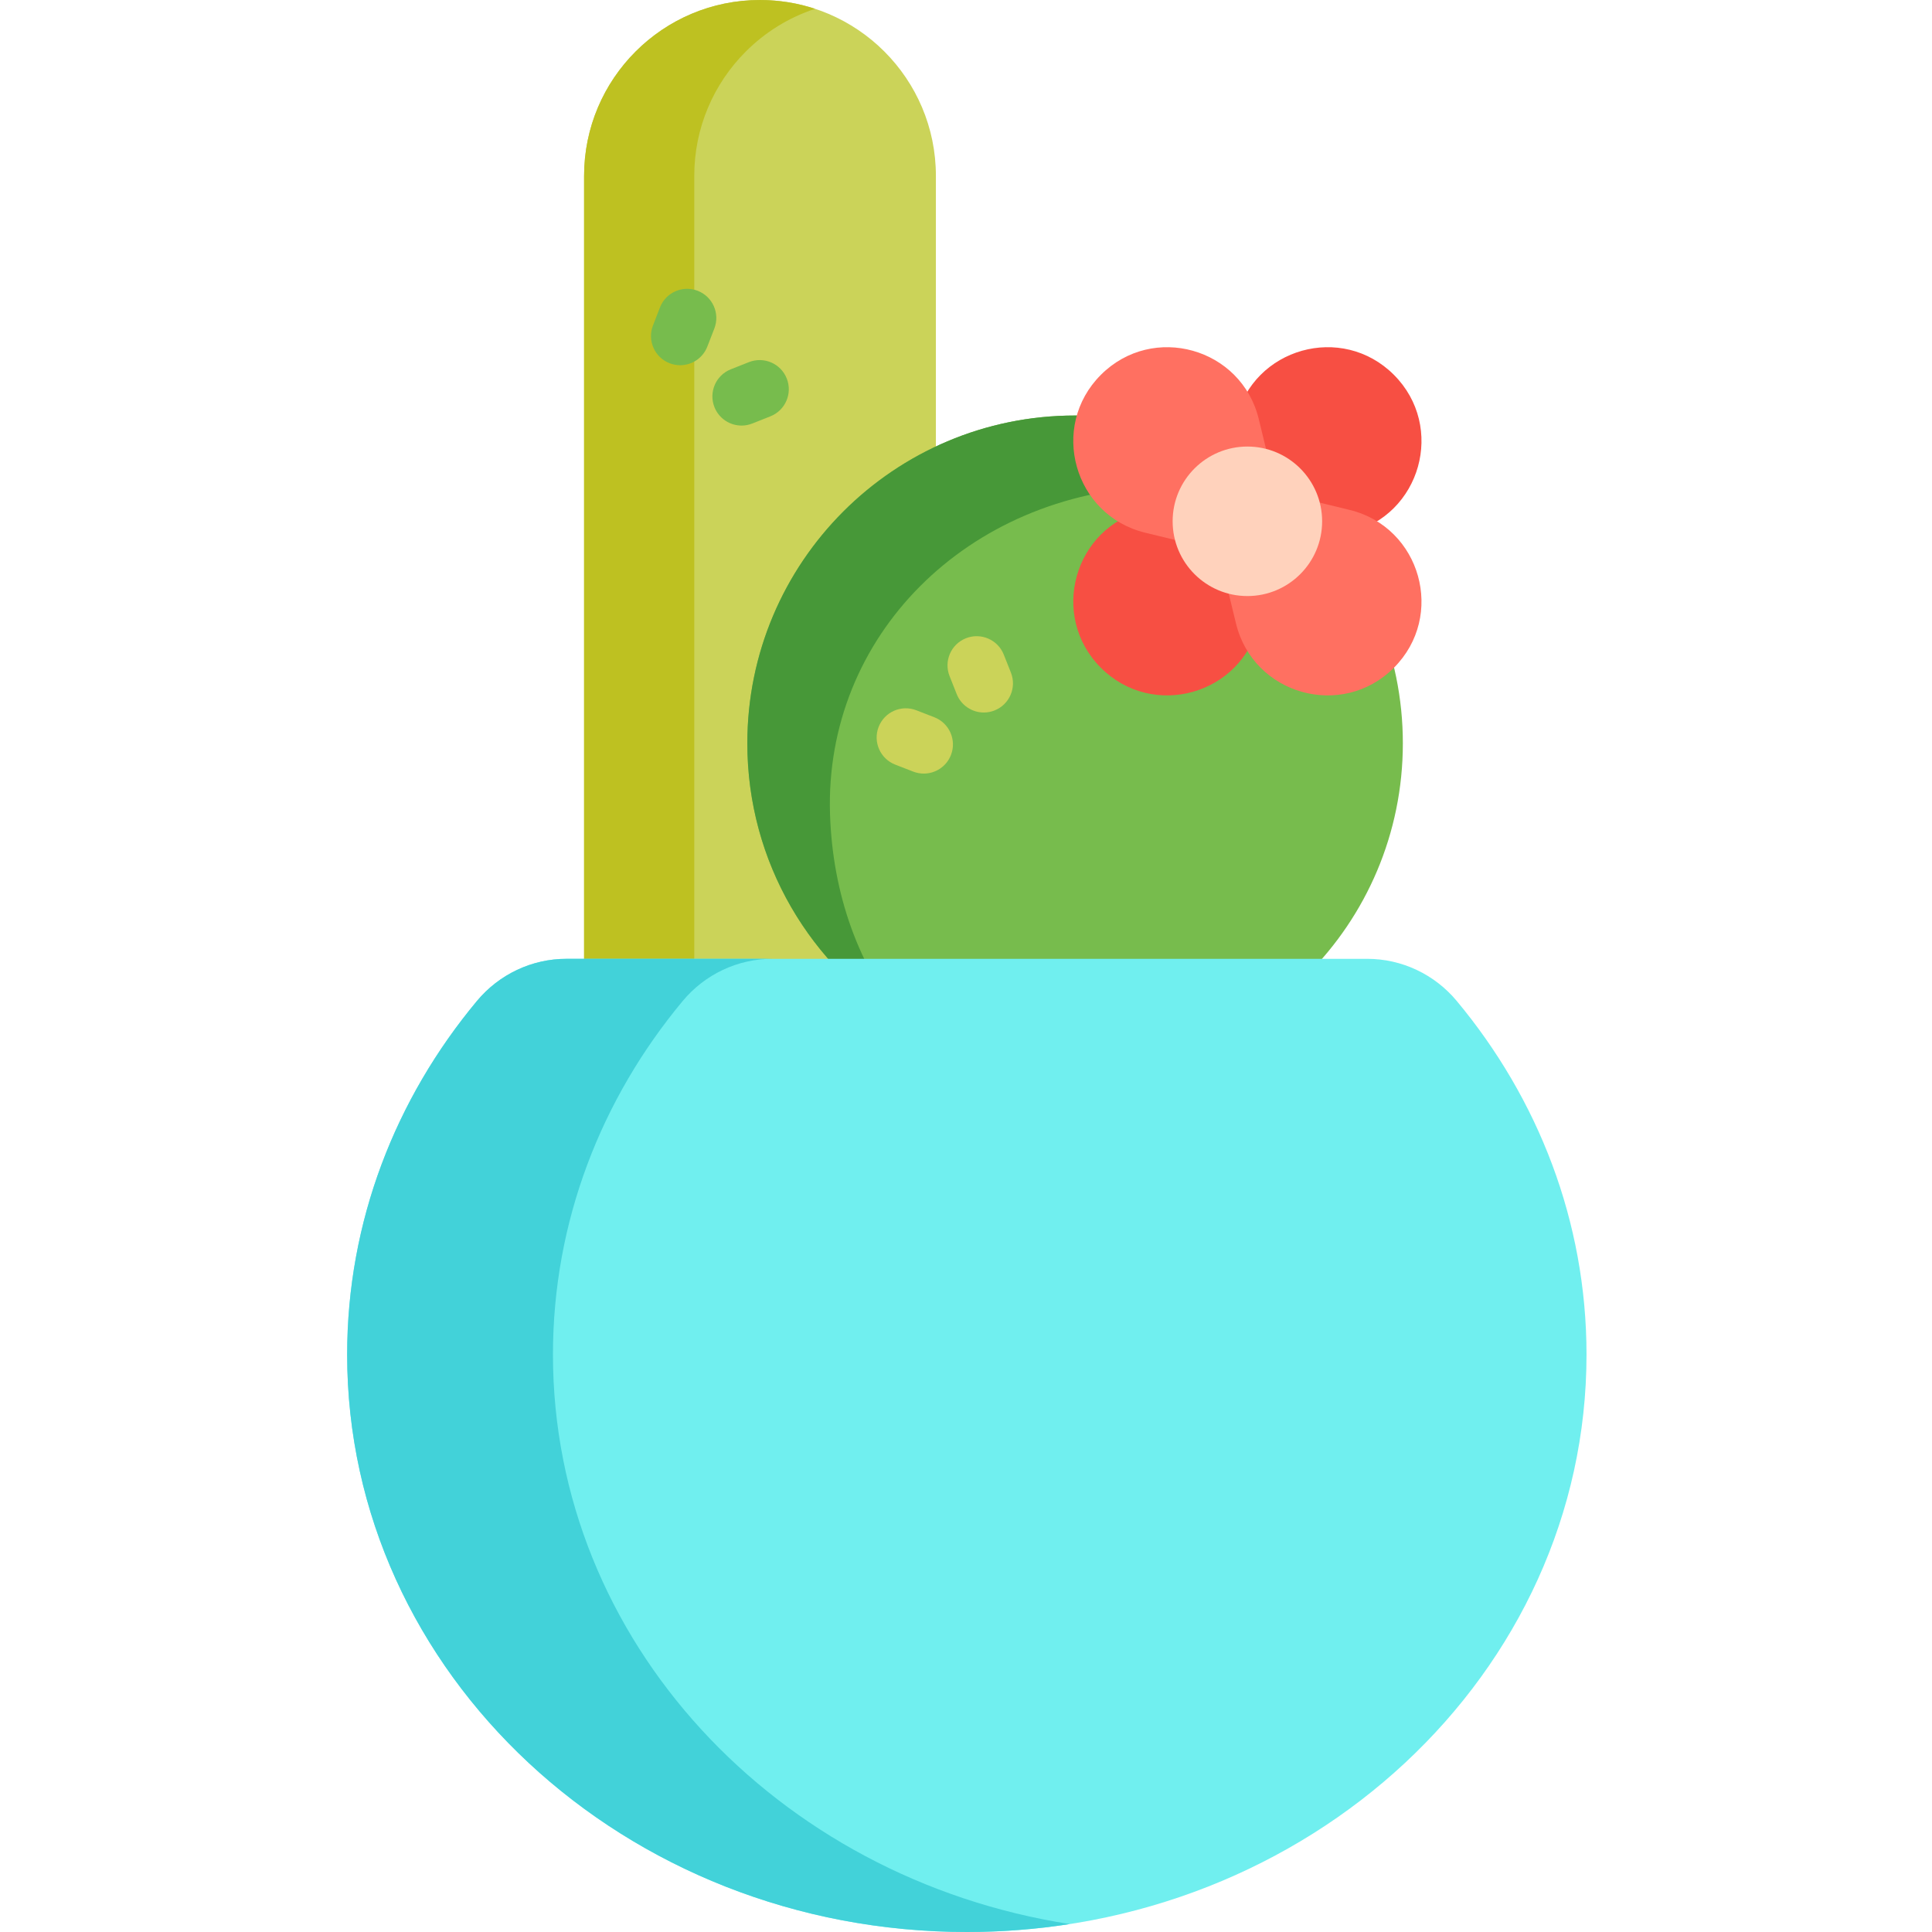 <svg height="512pt" viewBox="-92 0 512 512" width="512pt" xmlns="http://www.w3.org/2000/svg"><path d="m62.789 303.277h93.234v-256.66c0-25.746-20.871-46.617-46.617-46.617s-46.617 20.871-46.617 46.617zm0 0" fill="#cbd359"/><path d="m62.789 46.617v256.66h29.199v-256.66c0-12.867 5.215-24.527 13.66-32.961 5.09-5.102 11.363-9.016 18.359-11.32-4.59-1.516-9.5-2.336-14.602-2.336-12.867 0-24.527 5.215-32.961 13.656-8.441 8.434-13.656 20.094-13.656 32.961zm0 0" fill="#bec121"/><path d="m279.77 196.977c0 47.973-38.887 86.859-86.859 86.859s-86.859-38.887-86.859-86.859c0-47.973 38.887-86.859 86.859-86.859s86.859 38.887 86.859 86.859zm0 0" fill="#77bc4d"/><path d="m259.594 141.305c-13.078-7.879-28.406-12.984-44.77-12.41-50.691 1.781-88.375 39.879-86.859 86.863.684 21.176 7.582 40.598 20.188 55.684-25.223-15.203-42.102-42.867-42.102-74.465 0-47.973 38.887-86.863 86.859-86.863 26.785.004 50.742 12.129 66.684 31.191zm0 0" fill="#479838"/><path d="m199.75 176.973c-13.754-13.754-7.156-37.254 11.738-41.844l14.309-3.477 19.27 19.273-3.477 14.305c-4.59 18.898-28.09 25.492-41.84 11.742zm0 0" fill="#f74f43"/><path d="m277.391 99.328c13.754 13.75 7.16 37.25-11.738 41.844l-14.309 3.473-19.27-19.27 3.477-14.309c4.59-18.895 28.09-25.488 41.84-11.738zm0 0" fill="#f74f43"/><path d="m199.75 99.328c13.75-13.75 37.25-7.156 41.84 11.738l3.477 14.309-19.27 19.27-14.309-3.473c-18.895-4.594-25.492-28.094-11.738-41.844zm0 0" fill="#ff7061"/><path d="m277.391 176.973c-13.75 13.75-37.25 7.156-41.84-11.742l-3.477-14.305 19.27-19.273 14.309 3.477c18.898 4.59 25.492 28.09 11.738 41.844zm0 0" fill="#ff7061"/><path d="m258.379 138.148c0 10.941-8.867 19.812-19.809 19.812-10.941 0-19.809-8.871-19.809-19.812 0-10.938 8.867-19.809 19.809-19.809 10.941 0 19.809 8.871 19.809 19.809zm0 0" fill="#ffd2bc"/><path d="m152.809 205.008c-.93 0-1.871-.168-2.789-.523l-4.766-1.848c-3.977-1.543-5.953-6.02-4.41-9.996 1.543-3.98 6.016-5.957 9.996-4.41l4.766 1.848c3.977 1.543 5.953 6.02 4.41 9.996-1.188 3.059-4.109 4.934-7.207 4.934zm0 0" fill="#cbd359"/><path d="m168.723 188.824c-3.078 0-5.984-1.848-7.188-4.883l-1.891-4.77c-1.57-3.969.371-8.457 4.34-10.031 3.965-1.566 8.457.371 10.027 4.34l1.891 4.77c1.574 3.965-.371 8.457-4.336 10.027-.934.371-1.898.547-2.844.547zm0 0" fill="#cbd359"/><path d="m270.324 254.098c9.184 0 17.859 4.117 23.734 11.176 21.555 25.887 34.383 58.398 34.383 93.707.004 84.512-73.523 153.02-164.219 153.02-90.699 0-164.223-68.508-164.223-153.02 0-35.309 12.832-67.82 34.387-93.707 5.871-7.059 14.551-11.176 23.73-11.176zm0 0" fill="#70efef"/><path d="m191.492 509.898c-8.871 1.379-17.977 2.102-27.27 2.102-90.699 0-164.223-68.508-164.223-153.023 0-35.305 12.828-67.816 34.387-93.703 5.875-7.059 14.547-11.18 23.734-11.18h54.539c-9.18 0-17.863 4.121-23.734 11.18-21.551 25.887-34.387 58.398-34.387 93.703 0 75.863 59.234 138.816 136.953 150.922zm0 0" fill="#42d2d9"/><g fill="#77bc4d"><path d="m88.242 96.785c-.926 0-1.871-.168-2.789-.523-3.977-1.543-5.953-6.02-4.41-10l1.855-4.789c1.543-3.977 6.02-5.953 10-4.41 3.977 1.543 5.953 6.02 4.41 9.996l-1.859 4.793c-1.188 3.059-4.109 4.934-7.207 4.934zm0 0"/><path d="m104.52 112.781c-3.074 0-5.98-1.852-7.184-4.883-1.57-3.969.367-8.457 4.336-10.031l4.797-1.898c3.969-1.57 8.457.367 10.027 4.336 1.574 3.965-.367 8.457-4.336 10.027l-4.797 1.902c-.934.371-1.895.547-2.844.547zm0 0"/></g></svg>